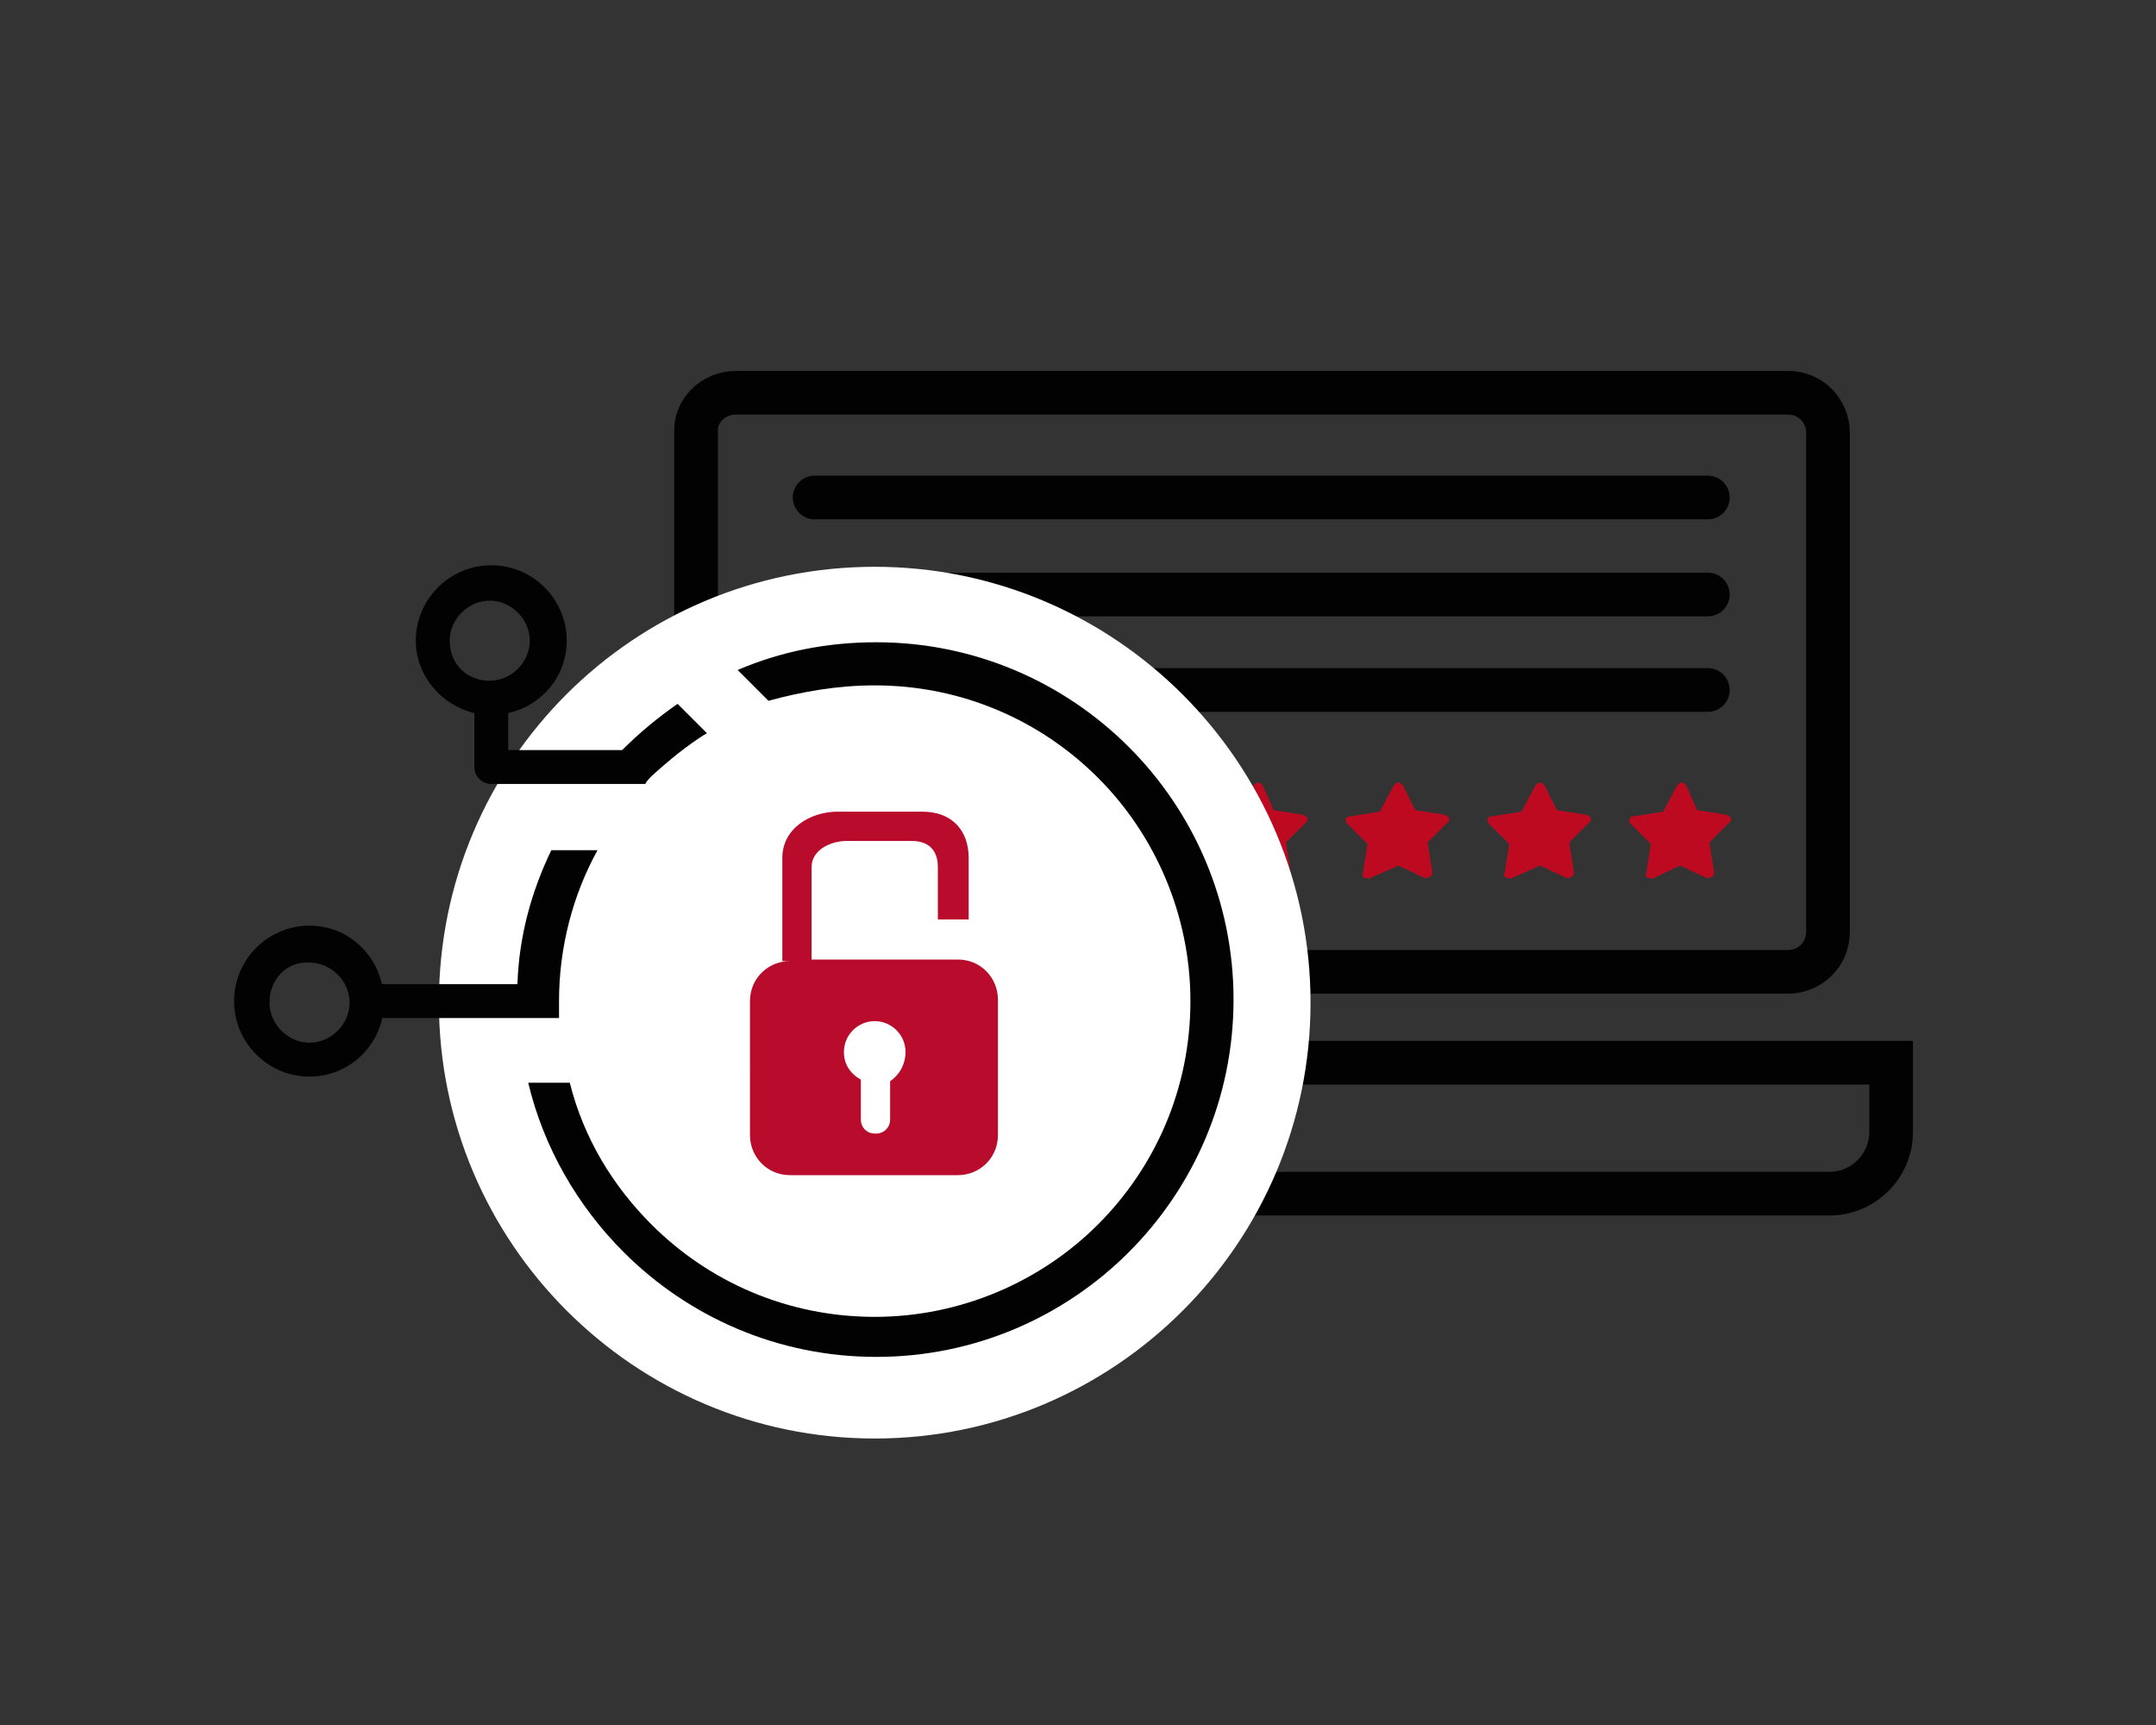 <?xml version="1.0" encoding="utf-8"?>
<!DOCTYPE svg PUBLIC "-//W3C//DTD SVG 1.1//EN" "http://www.w3.org/Graphics/SVG/1.1/DTD/svg11.dtd">
<svg version="1.1" id="security" xmlns="http://www.w3.org/2000/svg" xmlns:xlink="http://www.w3.org/1999/xlink" x="0px" y="0px"
	 viewBox="0 0 140 112" enable-background="new 0 0 140 112" xml:space="preserve">
<rect x="0" y="0" width="140" height="112" fill="#333333" stroke="none"/>
<g>
	
		<path fill-rule="evenodd" clip-rule="evenodd" fill="none" stroke="#020203" stroke-width="2.835" stroke-miterlimit="22.926" d="
		M122.8,69H60v8.5h58.8c2.2,0,4-1.8,4-4V69z"/>
	<path fill-rule="evenodd" clip-rule="evenodd" fill="#BE0A20" d="M82.7,52.6l1.9,0.3c0.1,0,0.2,0.1,0.3,0.2c0,0.1,0,0.3-0.1,0.3
		l-1.3,1.3l0.3,1.9c0,0.1,0,0.3-0.1,0.3c-0.1,0-0.1,0.1-0.2,0.1c-0.1,0-0.1,0-0.2,0l-1.7-0.8L79.9,57c-0.1,0.1-0.2,0-0.4,0
		c-0.1-0.1-0.2-0.2-0.1-0.3l0.3-1.9l-1.3-1.3c-0.1-0.1-0.1-0.1-0.1-0.2v0l0-0.1c0-0.1,0.1-0.2,0.3-0.2l1.9-0.3l0.9-1.7
		c0.1-0.1,0.2-0.2,0.3-0.2c0.1,0,0.2,0.1,0.3,0.2L82.7,52.6z"/>
	
		<path fill-rule="evenodd" clip-rule="evenodd" fill="none" stroke="#020203" stroke-width="2.835" stroke-miterlimit="22.926" d="
		M47.8,25.5h68.3c1.5,0,2.6,1.2,2.6,2.6v32.4c0,1.5-1.2,2.6-2.6,2.6H47.8c-1.5,0-2.6-1.2-2.6-2.6V28.1
		C45.1,26.7,46.3,25.5,47.8,25.5z"/>
	
		<line fill-rule="evenodd" clip-rule="evenodd" fill="none" stroke="#020203" stroke-width="2.835" stroke-linecap="round" stroke-miterlimit="22.926" x1="52.9" y1="32.3" x2="110.9" y2="32.3"/>
	
		<line fill-rule="evenodd" clip-rule="evenodd" fill="none" stroke="#020203" stroke-width="2.835" stroke-linecap="round" stroke-miterlimit="22.926" x1="52.9" y1="38.6" x2="110.9" y2="38.6"/>
	
		<line fill-rule="evenodd" clip-rule="evenodd" fill="none" stroke="#020203" stroke-width="2.835" stroke-linecap="round" stroke-miterlimit="22.926" x1="52.9" y1="44.8" x2="110.9" y2="44.8"/>
	<path fill-rule="evenodd" clip-rule="evenodd" fill="#FFFFFF" d="M56.8,93.4c15.6,0,28.3-12.7,28.3-28.3
		c0-15.6-12.7-28.3-28.3-28.3S28.5,49.4,28.5,65.1C28.5,80.7,41.2,93.4,56.8,93.4z"/>
	<path fill-rule="evenodd" clip-rule="evenodd" fill="#020203" d="M56.8,44.5c5.7,0,10.8,2.3,14.5,6c3.7,3.7,6,8.9,6,14.5
		c0,5.7-2.3,10.8-6,14.5c-3.7,3.7-8.9,6-14.5,6c-5.7,0-10.8-2.3-14.5-6c-2.5-2.5-4.4-5.6-5.3-9.2h-2.7c1,4.2,3.2,8,6.2,11
		c4.2,4.2,10,6.8,16.4,6.8c6.4,0,12.2-2.6,16.4-6.8c4.2-4.2,6.8-10,6.8-16.4c0-6.4-2.6-12.2-6.8-16.4c-4.2-4.2-10-6.8-16.4-6.8
		c-3.2,0-6.2,0.6-9,1.8l2,2C52.1,44.9,54.4,44.5,56.8,44.5L56.8,44.5z M24.8,66.2c-0.5,2.1-2.4,3.7-4.7,3.7c-2.7,0-4.9-2.2-4.9-4.9
		c0-2.7,2.2-4.9,4.9-4.9c2.3,0,4.2,1.6,4.7,3.8h8.8c0.1-3.1,0.9-6,2.2-8.7h3c-1.6,2.9-2.5,6.3-2.5,9.8c0,0.4,0,0.8,0,1.1H35h-1.3
		h-3.8H24.8L24.8,66.2z M17.5,65.1c0,1.4,1.2,2.6,2.6,2.6c1.4,0,2.6-1.2,2.6-2.6c0-1.4-1.2-2.6-2.6-2.6
		C18.6,62.4,17.5,63.6,17.5,65.1L17.5,65.1z M40.4,48.7L40.4,48.7c1.1-1.1,2.3-2.1,3.6-3l1.9,1.9c-1.3,0.8-2.5,1.8-3.6,2.8
		c-0.1,0.1-0.3,0.3-0.4,0.5h-0.1h-3.3h-6.6c-0.6,0-1.1-0.5-1.1-1.1v-3.5c-2.1-0.5-3.8-2.4-3.8-4.7c0-2.7,2.2-4.9,4.9-4.9
		c2.7,0,4.9,2.2,4.9,4.9c0,2.3-1.6,4.2-3.8,4.7v2.4H40.4L40.4,48.7z M29.2,41.6c0-1.4,1.2-2.6,2.6-2.6c1.4,0,2.6,1.2,2.6,2.6
		c0,1.4-1.2,2.6-2.6,2.6C30.3,44.2,29.2,43.1,29.2,41.6z"/>
	<path fill-rule="evenodd" clip-rule="evenodd" fill="#BE0A20" d="M110.2,52.6l1.9,0.3c0.1,0,0.2,0.1,0.3,0.2c0,0.1,0,0.3-0.1,0.3
		l-1.3,1.3l0.3,1.9c0,0.1,0,0.3-0.1,0.3c-0.1,0-0.1,0.1-0.2,0.1c-0.1,0-0.1,0-0.2,0l-1.7-0.8l-1.7,0.8c-0.1,0.1-0.2,0-0.4,0
		c-0.1-0.1-0.2-0.2-0.1-0.3l0.3-1.9l-1.3-1.3c-0.1-0.1-0.1-0.1-0.1-0.2v0l0-0.1c0-0.1,0.1-0.2,0.3-0.2l1.9-0.3l0.9-1.7
		c0.1-0.1,0.2-0.2,0.3-0.2c0.1,0,0.2,0.1,0.3,0.2L110.2,52.6z"/>
	<path fill-rule="evenodd" clip-rule="evenodd" fill="#BE0A20" d="M101.1,52.6l1.9,0.3c0.1,0,0.2,0.1,0.3,0.2c0,0.1,0,0.3-0.1,0.3
		l-1.3,1.3l0.3,1.9c0,0.1,0,0.3-0.1,0.3c-0.1,0-0.1,0.1-0.2,0.1c-0.1,0-0.1,0-0.2,0l-1.7-0.8L98.2,57c-0.1,0.1-0.2,0-0.4,0
		c-0.1-0.1-0.2-0.2-0.1-0.3l0.3-1.9l-1.3-1.3c-0.1-0.1-0.1-0.1-0.1-0.2v0l0-0.1c0-0.1,0.1-0.2,0.3-0.2l1.9-0.3l0.9-1.7
		c0.1-0.1,0.2-0.2,0.3-0.2c0.1,0,0.2,0.1,0.3,0.2L101.1,52.6z"/>
	<path fill-rule="evenodd" clip-rule="evenodd" fill="#BE0A20" d="M91.9,52.6l1.9,0.3c0.1,0,0.2,0.1,0.3,0.2c0,0.1,0,0.3-0.1,0.3
		l-1.3,1.3l0.3,1.9c0,0.1,0,0.3-0.1,0.3c-0.1,0-0.1,0.1-0.2,0.1c-0.1,0-0.1,0-0.2,0l-1.7-0.8L89,57c-0.1,0.1-0.2,0-0.4,0
		c-0.1-0.1-0.2-0.2-0.1-0.3l0.3-1.9l-1.3-1.3c-0.1-0.1-0.1-0.1-0.1-0.2v0l0-0.1c0-0.1,0.1-0.2,0.3-0.2l1.9-0.3l0.9-1.7
		c0.1-0.1,0.2-0.2,0.3-0.2c0.1,0,0.2,0.1,0.3,0.2L91.9,52.6z"/>
	<path fill-rule="evenodd" clip-rule="evenodd" fill="#B90B2B" d="M50.8,62.3v-6.6c0-1.9,1.8-3,3.6-3h5.5c1.9,0,3,1.2,3,3v4h-2v-3.4
		c0-1.1-0.6-1.7-1.7-1.7H55c-1.1,0-2.3,0.6-2.3,1.7v6h9.5c1.5,0,2.6,1.2,2.6,2.6v8.8c0,1.5-1.2,2.6-2.6,2.6H51.3
		c-1.5,0-2.6-1.2-2.6-2.6V65c0-1.5,1.2-2.6,2.6-2.6H50.8L50.8,62.3z M58.8,68.3c0-1.1-0.9-2-2-2c-1.1,0-2,0.9-2,2
		c0,0.8,0.4,1.4,1.1,1.8v2.6c0,0.5,0.4,0.9,0.9,0.9h0.1c0.5,0,0.9-0.4,0.9-0.9v-2.5C58.4,69.8,58.8,69.1,58.8,68.3z"/>
</g>
</svg>
